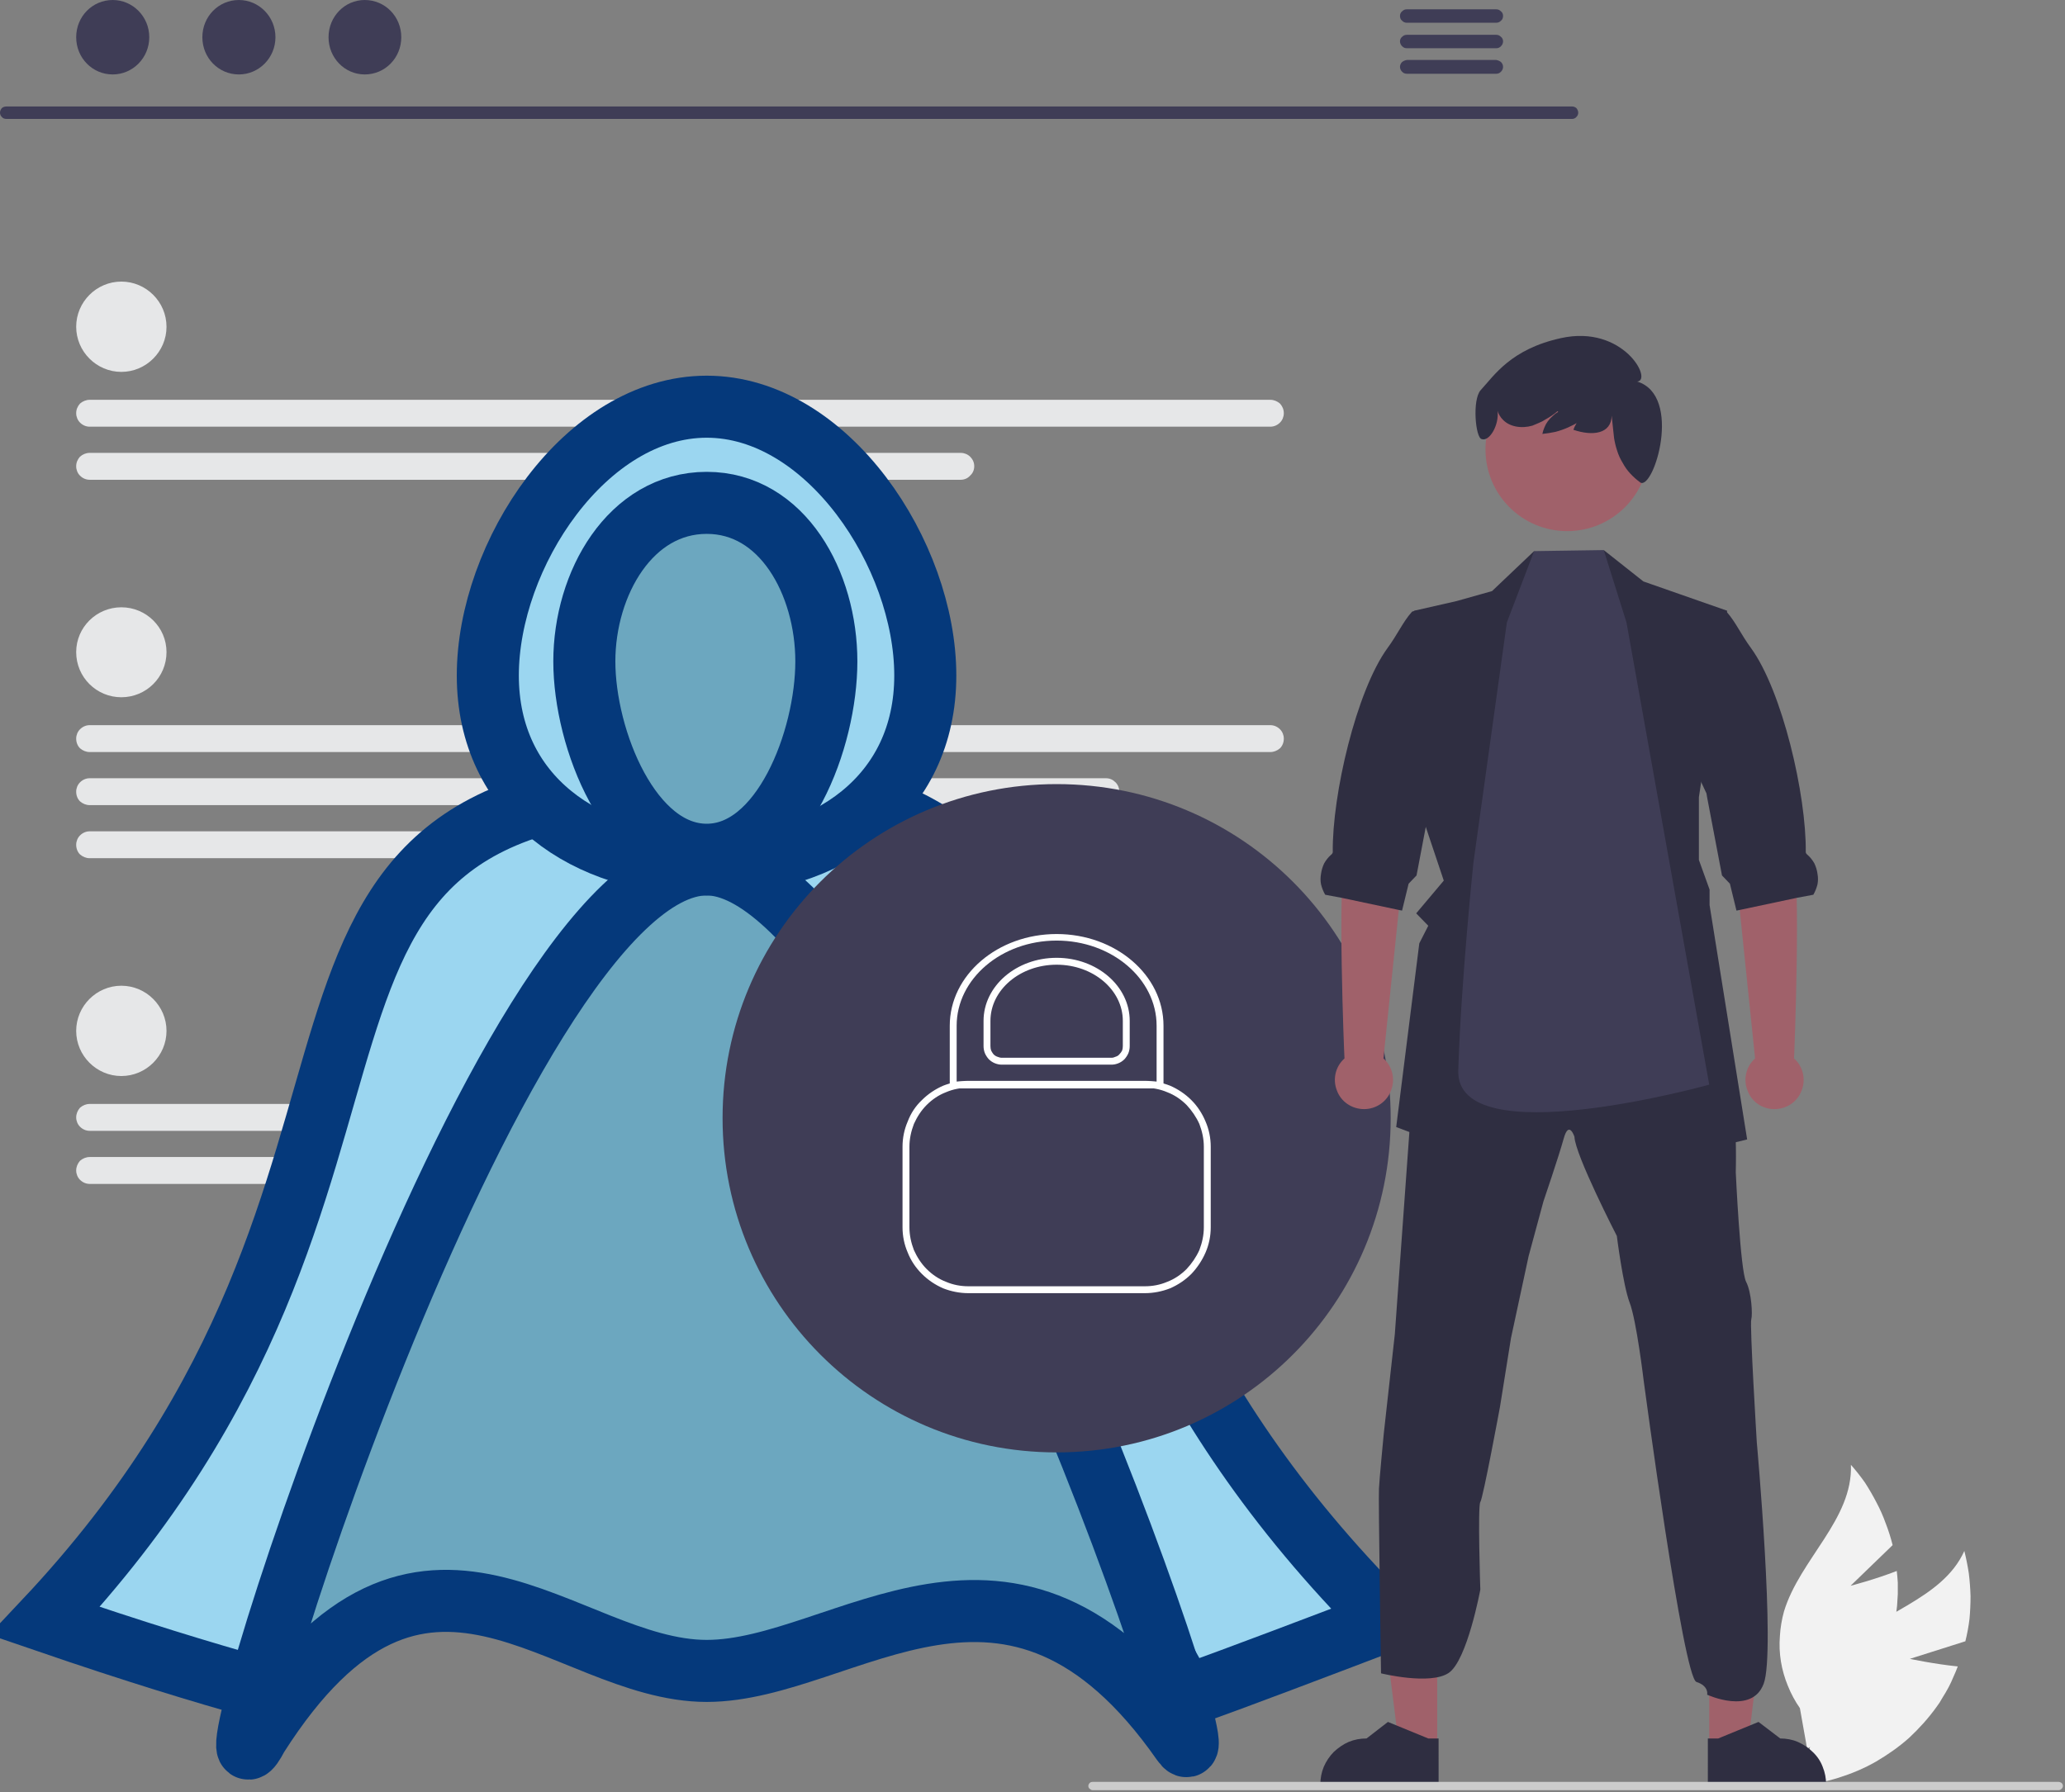 <svg version="1.2" xmlns="http://www.w3.org/2000/svg" viewBox="0 0 599 520" width="599" height="520">
	<rect x="0" y="0" width="599" height="520" fill="#808080" stroke="none"/>
	<title>undraw_security_re_a2rk-svg</title>
	<style>
		.s0 { fill: #f2f2f2 } 
		.s1 { fill: #3f3d56 } 
		.s2 { fill: #e6e7e8 } 
		.s3 { fill: #9bd6f0;stroke: #05397b;stroke-miterlimit:100;stroke-width: 18 } 
		.s4 { fill: #6ca7bf;stroke: #05397b;stroke-miterlimit:100;stroke-width: 18 } 
		.s5 { fill: #ffffff } 
		.s6 { fill: #a0616a } 
		.s7 { fill: #2f2e41 } 
		.s8 { fill: #cccccc } 
	</style>
	<path id="Layer" class="s0" d="m554 481.3l16.1-5.1q0.8-3.2 1.2-6.5 0.3-3.3 0.3-6.6-0.1-3.3-0.5-6.6-0.5-3.3-1.3-6.5c-6.5 14.4-25.5 17.9-36.3 29.4q-2.6 2.7-4.4 5.9-1.8 3.2-2.9 6.7-1.1 3.6-1.4 7.2-0.3 3.7 0.3 7.4l-3.4 11.5c3.9-0.4 7.8-1.1 11.6-2.3 3.8-1.2 7.4-2.7 10.9-4.7 3.4-2 6.7-4.3 9.6-6.9 2.9-2.7 5.6-5.7 7.9-8.9q1-1.3 1.8-2.8 0.9-1.4 1.7-2.9 0.8-1.5 1.4-3 0.7-1.5 1.3-3.1c-6.9-0.7-13.9-2.2-13.9-2.2z"/>
	<path id="Layer" class="s0" d="m536.8 460.1l12.2-11.8q-0.8-3.2-2-6.3-1.1-3.1-2.7-6.1-1.5-2.9-3.3-5.7-1.9-2.7-4.1-5.2c0.6 15.8-14.8 27.4-19.4 42.5q-1 3.6-1.2 7.2-0.3 3.7 0.3 7.4 0.6 3.6 2 7 1.4 3.5 3.5 6.5l2.1 11.8c3.4-2.1 6.6-4.5 9.4-7.2 2.9-2.8 5.4-5.8 7.7-9.1 2.2-3.3 4-6.8 5.5-10.5 1.4-3.7 2.5-7.5 3.1-11.4q0.2-1.7 0.4-3.4 0.1-1.6 0.2-3.3 0-1.7 0-3.3-0.1-1.7-0.3-3.4c-6.4 2.5-13.4 4.3-13.4 4.3z"/>
	<path id="Layer" class="s1" d="m456.1 34.5h-454.3c-0.5 0-1-0.2-1.3-0.6-0.3-0.3-0.5-0.7-0.5-1.2 0-0.5 0.2-0.9 0.5-1.3 0.3-0.3 0.8-0.5 1.3-0.5h454.3c0.4 0 0.9 0.2 1.2 0.5 0.3 0.4 0.5 0.8 0.5 1.3 0 0.5-0.2 0.9-0.5 1.2-0.3 0.4-0.8 0.6-1.2 0.6z"/>
	<path id="Layer" class="s1" d="m32.7 21.6c-5.9 0-10.6-4.8-10.6-10.8 0-6 4.7-10.8 10.6-10.8 5.8 0 10.6 4.8 10.6 10.8 0 6-4.8 10.8-10.6 10.8z"/>
	<path id="Layer" class="s1" d="m69.3 21.6c-5.9 0-10.6-4.8-10.6-10.8 0-6 4.7-10.8 10.6-10.8 5.8 0 10.6 4.8 10.6 10.8 0 6-4.8 10.8-10.6 10.8z"/>
	<path id="Layer" class="s1" d="m105.8 21.6c-5.8 0-10.5-4.8-10.5-10.8 0-6 4.7-10.8 10.5-10.8 5.9 0 10.6 4.8 10.6 10.8 0 6-4.7 10.8-10.6 10.8z"/>
	<path id="Layer" class="s1" d="m434 2.7h-25.9c-0.6 0-1 0.2-1.4 0.6-0.4 0.3-0.6 0.8-0.6 1.3 0 0.6 0.2 1.1 0.6 1.4 0.4 0.4 0.8 0.6 1.4 0.6h25.9c0.6 0 1-0.2 1.4-0.6 0.4-0.3 0.6-0.8 0.6-1.4 0-0.5-0.2-1-0.6-1.3-0.4-0.4-0.8-0.6-1.4-0.6z"/>
	<path id="Layer" class="s1" d="m434 10.1h-25.9c-0.6 0-1 0.2-1.4 0.6-0.4 0.3-0.6 0.8-0.6 1.3 0 0.5 0.2 1 0.6 1.4 0.4 0.4 0.8 0.6 1.4 0.6h25.9c0.6 0 1-0.2 1.4-0.6 0.4-0.4 0.6-0.9 0.6-1.4 0-0.5-0.2-1-0.6-1.3-0.4-0.4-0.8-0.6-1.4-0.6z"/>
	<path id="Layer" class="s1" d="m434 17.4h-25.9c-0.6 0.1-1 0.3-1.4 0.6-0.4 0.4-0.6 0.9-0.6 1.4 0 0.5 0.2 1 0.6 1.4 0.4 0.4 0.8 0.6 1.4 0.6h25.9c0.6 0 1-0.2 1.4-0.6 0.4-0.4 0.6-0.9 0.6-1.4 0-0.5-0.2-1-0.6-1.4-0.4-0.3-0.8-0.5-1.4-0.6z"/>
	<path id="Layer" class="s2" d="m35.2 107.9c-7.2 0-13.1-5.9-13.1-13.1 0-7.2 5.9-13.1 13.1-13.1 7.2 0 13.1 5.9 13.1 13.1 0 7.2-5.9 13.1-13.1 13.1z"/>
	<path id="Layer" class="s2" d="m368.5 123.8h-342.5c-1 0-2-0.4-2.8-1.2-0.7-0.7-1.1-1.7-1.1-2.7 0-1.1 0.4-2 1.1-2.8 0.8-0.7 1.8-1.1 2.8-1.1h342.5c1 0 2 0.4 2.8 1.1 0.7 0.8 1.1 1.7 1.1 2.8 0 1-0.4 2-1.1 2.7-0.8 0.8-1.8 1.2-2.8 1.2z"/>
	<path id="Layer" class="s2" d="m278.7 139.2h-252.7c-1 0-2-0.4-2.8-1.2-0.7-0.7-1.1-1.7-1.1-2.7 0-1.1 0.4-2 1.1-2.8 0.8-0.7 1.8-1.1 2.8-1.1h252.7c1 0 2 0.4 2.7 1.1 0.8 0.8 1.2 1.7 1.2 2.8 0 1-0.4 2-1.2 2.7-0.7 0.8-1.7 1.2-2.7 1.2z"/>
	<path id="Layer" class="s2" d="m35.2 312.2c-7.2 0-13.1-5.9-13.1-13.1 0-7.2 5.9-13.1 13.1-13.1 7.2 0 13.1 5.9 13.1 13.1 0 7.2-5.9 13.1-13.1 13.1z"/>
	<path id="Layer" class="s2" d="m368.5 328.1h-342.5c-1 0-2-0.4-2.8-1.2-0.7-0.7-1.1-1.7-1.1-2.7 0-1 0.4-2 1.1-2.8 0.8-0.7 1.8-1.1 2.8-1.1h342.5q0.8 0 1.6 0.4 0.7 0.3 1.3 0.9 0.6 0.6 0.9 1.3 0.3 0.8 0.3 1.6 0 0.8-0.4 1.4-0.3 0.7-0.9 1.2-0.6 0.5-1.3 0.8-0.7 0.2-1.5 0.2z"/>
	<path id="Layer" class="s2" d="m278.7 343.5h-252.7c-1 0-2-0.4-2.8-1.2-0.7-0.7-1.1-1.7-1.1-2.7 0-1 0.4-2 1.1-2.8 0.8-0.7 1.8-1.1 2.8-1.1h252.7c1 0 2 0.4 2.7 1.1 0.8 0.8 1.2 1.8 1.2 2.8 0 1-0.4 2-1.2 2.7-0.7 0.8-1.7 1.2-2.7 1.2z"/>
	<path id="Layer" class="s2" d="m35.2 202.3c-7.2 0-13.1-5.8-13.1-13.1 0-7.2 5.9-13 13.1-13 7.2 0 13.1 5.8 13.1 13 0 7.3-5.9 13.1-13.1 13.1z"/>
	<path id="Layer" class="s2" d="m368.5 218.2h-342.5c-1 0-2-0.4-2.8-1.1-0.7-0.7-1.1-1.7-1.1-2.8 0-1 0.4-2 1.1-2.7 0.8-0.8 1.8-1.2 2.8-1.2h342.5c1 0 2 0.4 2.8 1.2 0.7 0.7 1.1 1.7 1.1 2.7 0 1.1-0.4 2.1-1.1 2.8-0.8 0.7-1.8 1.1-2.8 1.1z"/>
	<path id="Layer" class="s2" d="m320.8 233.6h-294.8c-1 0-2-0.4-2.8-1.1-0.7-0.7-1.1-1.7-1.1-2.8 0-1 0.4-2 1.1-2.7 0.8-0.8 1.8-1.2 2.8-1.2h294.8c1.1 0 2 0.4 2.8 1.2 0.7 0.7 1.1 1.7 1.1 2.7 0 1.1-0.4 2.1-1.1 2.8-0.8 0.7-1.7 1.1-2.8 1.1z"/>
	<path id="Layer" class="s2" d="m300.8 249h-274.8c-1 0-2-0.4-2.8-1.1-0.7-0.7-1.1-1.7-1.1-2.8 0-1 0.4-2 1.1-2.7 0.8-0.8 1.8-1.2 2.8-1.2h274.8c1 0 2 0.4 2.8 1.2 0.7 0.7 1.1 1.7 1.1 2.7 0 1.1-0.4 2.1-1.1 2.8-0.8 0.7-1.8 1.1-2.8 1.1z"/>
	<g id="Folder 1">
		<path id="Outer Cloak" class="s3" d="m13 470.3c124.2-132 42.4-242.6 192-242.6 141.9 0 64.2 109.7 197.1 242.6-21.8 8.3-41 15.6-58.4 21.9-83-155.7-191.1-175.9-268.1-2.2-18.1-5.2-35.2-10.3-62.6-19.7z"/>
		<path id="Inner Cloak" class="s4" d="m205 250.8c-61.3 0-150.9 292.3-130.3 252.9 48-75.4 88.7-18.9 130.3-18.9 40.1 0 88.3-50.5 138 20.7 14.8 21-80.1-254.7-138-254.7z"/>
		<path id="Outer Hood" class="s3" d="m205 250.8c-35.1 0-63.5-19.8-63.5-54.8 0-35.1 28.4-78 63.5-78 35 0 63.4 42.9 63.4 78 0 35-28.4 54.8-63.4 54.8z"/>
		<path id="Inner Hood" class="s4" d="m205 248c-22.1 0-35.5-33.5-35.5-56.1 0-22.7 13.4-46 35.5-46 22 0 34.7 23.3 34.7 46 0 22.6-12.7 56.1-34.7 56.1z"/>
	</g>
	<path id="Layer" class="s1" d="m306.5 421.4c-53.6 0-96.9-43.4-96.9-97 0-53.6 43.3-96.9 96.9-96.9 53.6 0 96.9 43.3 96.9 96.9 0 53.6-43.3 97-96.9 97z"/>
	<path id="Layer" class="s1" d="m306.4 358.2c-7.7 0-13.9-6.1-13.9-13.8 0-7.7 6.2-13.9 13.9-13.9 7.6 0 13.8 6.2 13.8 13.9 0 7.7-6.2 13.8-13.8 13.8z"/>
	<path id="Layer" class="s1" d="m306.4 350.8c-3.6 0-6.4-2.9-6.4-6.4 0-3.5 2.8-6.4 6.4-6.4 3.5 0 6.4 2.9 6.4 6.4 0 3.5-2.9 6.4-6.4 6.4z"/>
	<path id="Layer" fill-rule="evenodd" class="s5" d="m332.1 375.2h-51.2c-2.5 0-5-0.5-7.3-1.4-2.3-1-4.4-2.4-6.2-4.2-1.8-1.8-3.2-3.9-4.1-6.2-1-2.3-1.5-4.8-1.5-7.3v-23.4c0-2.5 0.5-5 1.5-7.3 0.9-2.4 2.3-4.5 4.1-6.2 1.8-1.8 3.9-3.2 6.2-4.2 2.3-0.9 4.8-1.4 7.3-1.4h51.2c2.5 0 5 0.5 7.3 1.4 2.3 1 4.4 2.4 6.2 4.2 1.7 1.7 3.1 3.8 4.1 6.2 1 2.3 1.5 4.8 1.5 7.3v23.4c0 2.5-0.5 5-1.5 7.3-1 2.3-2.4 4.4-4.1 6.2-1.8 1.8-3.9 3.2-6.2 4.2-2.3 0.9-4.8 1.4-7.3 1.4zm-51.2-59.6c-2.2 0-4.4 0.4-6.5 1.3-2.1 0.8-4 2.1-5.6 3.7-1.6 1.6-2.8 3.5-3.7 5.5-0.8 2.1-1.3 4.3-1.3 6.6v23.4c0 2.3 0.5 4.5 1.3 6.6 0.9 2 2.1 3.9 3.7 5.5 1.6 1.6 3.5 2.9 5.6 3.7 2.1 0.9 4.3 1.3 6.5 1.3h51.2c2.2 0 4.4-0.4 6.5-1.3 2.1-0.8 4-2.1 5.6-3.7 1.5-1.6 2.8-3.5 3.7-5.5 0.8-2.1 1.3-4.3 1.3-6.6v-23.4c0-2.3-0.5-4.5-1.3-6.6-0.9-2-2.2-3.9-3.7-5.5-1.6-1.6-3.5-2.9-5.6-3.7-2.1-0.9-4.3-1.3-6.5-1.3z"/>
	<path id="Layer" class="s1" d="m277.9 362.5h45.4c2.3 0 4.7-0.5 6.9-1.4 2.1-0.9 4.1-2.2 5.8-3.9 1.6-1.6 3-3.6 3.9-5.8 0.9-2.2 1.3-4.5 1.3-6.9v-19.6q0-0.8 0-1.6-0.1-0.8-0.3-1.6-0.1-0.8-0.3-1.6-0.3-0.8-0.6-1.5 1.7 1.2 3 2.8 1.4 1.6 2.3 3.5 0.9 1.8 1.4 3.9 0.5 2 0.5 4.1v19.6c0 2.3-0.5 4.7-1.4 6.8-0.9 2.2-2.2 4.2-3.9 5.9-1.6 1.6-3.6 3-5.8 3.9-2.2 0.9-4.5 1.3-6.9 1.3h-45.4q-2.7 0-5.3-0.8-2.6-0.8-4.8-2.4-2.3-1.5-4-3.7-1.6-2.1-2.6-4.7 1.1 0.9 2.4 1.6 1.3 0.7 2.7 1.2 1.4 0.4 2.8 0.7 1.4 0.2 2.9 0.2z"/>
	<path id="Layer" class="s6" d="m416.9 506.5h-11.1l-5.4-43h16.5v43z"/>
	<path id="Layer" class="s7" d="m417.3 518.2h-34.3v-0.5c0-1.7 0.3-3.4 1-5.1 0.7-1.6 1.7-3.1 2.9-4.3 1.3-1.2 2.7-2.2 4.3-2.9 1.7-0.7 3.4-1 5.2-1l6.2-4.8 11.7 4.8h3z"/>
	<path id="Layer" class="s6" d="m495.8 506.5h11.2l5.3-43h-16.5v43z"/>
	<path id="Layer" class="s7" d="m495.4 518.2h34.3v-0.5c0-1.7-0.3-3.4-1-5.1-0.6-1.6-1.6-3.1-2.9-4.3-1.2-1.2-2.7-2.2-4.3-2.9-1.6-0.7-3.4-1-5.1-1l-6.3-4.8-11.7 4.8h-3z"/>
	<path id="Layer" class="s7" d="m400 431.9c0.1-2.5 1.4-16 1.4-16l3.2-28.8 5.5-76.4 0.4-5 28.9-5.5 19.8-9.5 23.6 7.5 18.3 6.9c0 0 0 2.9 0.2 6.5 0.1 4.6 0.5 10.3 1.3 11.8 1.3 2.6 0.9 16.7 0.9 16.7 0 0 1.3 28.6 3 31.8 1.6 3.1 1.9 9.6 1.5 10.9-0.5 1.3 1.6 35.7 1.6 35.7 0 0 5.5 60.8 2 70-3.4 9.2-16.4 3.2-16.4 3.2 0 0 0.6-2.5-3.1-3.7-3.8-1.1-15.3-87.3-15.3-87.3 0 0-2.1-17.7-4.1-22.8-1.9-5-3.7-19.3-3.7-19.3 0 0-12.1-23.5-12.3-28.8 0 0-1.6-4.9-3.1 0.5-1.5 5.4-5.9 18.3-5.9 18.3l-4.3 15.9-5.1 23.7-3.2 20c0 0-4.9 26.5-5.7 27.6-0.8 1.2 0 25.4 0 25.4 0 0-3.8 20.6-9.2 24.2-5.4 3.6-19.6 0.1-19.6 0.1 0 0-0.8-51.1-0.6-53.6z"/>
	<path id="Layer" class="s7" d="m412.3 236.1l6.5 19.4-8 9.5 3.5 3.6-2.6 5.1-6.7 53.3 36.9 14 12.4-15.6 9.8 15.6 42.7-10.4-10.9-68v-4.5l-3.1-8.6v-18.2l8.2-54.1-24.3-8.5-11.5-9.1-3.8 12.9-16-2.9-0.4-9.7-12.2 11.6-10.3 2.9-12.3 2.8-1.6 3.9 3.2-0.7-0.5 51 1 4.7z"/>
	<path id="Layer" class="s6" d="m401.3 307.1l6.2-60 1.6-24.7-17.3-3.1c0 0 0.7 17.7-1.6 27.6-2.3 9.8-0.3 58.9-0.2 60.2-2.6 2.3-3.5 6-2.2 9.3 1.2 3.3 4.4 5.4 7.9 5.4 3.4 0 6.6-2.1 7.8-5.4 1.3-3.3 0.4-7-2.2-9.3z"/>
	<path id="Layer" class="s7" d="m384.4 259.6l4.8 0.9 16.5 3.5 1 0.2 1.9-7.8 2.3-2.4 4.3-22.6 0.2-1.2 6.5-13.9 4.5-41.9-16.7 3q-0.1 0.1-0.3 0.3c-2.4 2.7-4.1 6.5-6.9 10.3-9.1 12.5-16.1 42.7-15.9 59.2 0 0.3-0.2 0.6-0.6 0.9q-1.1 1-1.9 2.4-0.7 1.5-0.9 3-0.3 1.6 0 3.1 0.4 1.6 1.2 3z"/>
	<path id="Layer" class="s6" d="m509.1 307.1l-6.2-60-1.6-24.7 17.3-3.1c0 0-0.7 17.7 1.6 27.6 2.2 9.8 0.3 58.9 0.2 60.2 2.6 2.3 3.5 6 2.2 9.3-1.2 3.3-4.4 5.4-7.9 5.4-3.5 0-6.6-2.1-7.8-5.4-1.3-3.3-0.4-7 2.2-9.3z"/>
	<path id="Layer" class="s7" d="m526 259.6l-4.8 0.9-16.5 3.5-1 0.2-1.9-7.8-2.3-2.4-4.3-22.6-0.2-1.2-6.5-13.9 1.4-41.9 10.8 3q0.1 0.1 0.3 0.3c2.4 2.7 4.1 6.5 6.9 10.3 9.1 12.5 16.1 42.7 15.9 59.2 0 0.3 0.2 0.6 0.6 0.9q1.1 1 1.9 2.4 0.7 1.5 0.9 3 0.3 1.6 0 3.1-0.4 1.6-1.2 3z"/>
	<path id="Layer" class="s1" d="m437.1 180.6l7.9-20.7 20.2-0.3 6.6 21 24 134.1c0 0-73.5 20.5-72.8-4.1 0.8-25.9 4.4-60.3 4.4-60.3z"/>
	<path id="Layer" class="s6" d="m454.6 154.1c-13.1 0-23.7-10.6-23.7-23.7 0-13.1 10.6-23.7 23.7-23.7 13.1 0 23.7 10.6 23.7 23.7 0 13.1-10.6 23.7-23.7 23.7z"/>
	<path id="Layer" class="s7" d="m429.5 113.2c3.9-4.2 8.7-11.9 23.3-15.1 18.1-4 26.7 12.3 22.1 12.6 13.3 4.1 4.8 31.6 0.9 29.3q0 0 0 0 0 0 0 0 0 0 0 0 0 0-0.1-0.1-1.5-1.1-2.8-2.5-1.3-1.4-2.2-3.1-1-1.6-1.6-3.5-0.6-1.8-0.9-3.7l-0.7-6.5c-0.1 5.3-5.5 6-11.1 4.1q0.3-0.9 0.8-1.7 0.4-0.8 1.1-1.4 0.6-0.6 1.4-1.1 0.8-0.4 1.7-0.7-1.5 1.3-3.1 2.4-1.6 1-3.4 1.8-1.8 0.8-3.7 1.3-1.9 0.4-3.8 0.6 0.2-1 0.6-1.9 0.4-1 1-1.8 0.6-0.8 1.4-1.5 0.7-0.7 1.6-1.2l-0.2-0.2q-0.8 0.7-1.7 1.3-0.9 0.6-1.8 1.1-0.9 0.6-1.9 1-0.9 0.4-1.9 0.8c-3.1 0.9-6.8 0.4-8.8-2q-0.3-0.3-0.4-0.5-0.2-0.3-0.4-0.6-0.1-0.3-0.3-0.6-0.1-0.3-0.2-0.6c0.5 4.2-2.4 9-4.6 8.2-1.8-0.3-2.8-11.4-0.3-14.2z"/>
	<path id="Layer" class="s8" d="m598.4 518.2q0 0.2-0.1 0.4-0.1 0.3-0.3 0.4-0.1 0.2-0.4 0.3-0.2 0.1-0.4 0.1h-280.3c-0.3 0-0.6-0.2-0.8-0.4-0.3-0.2-0.4-0.5-0.4-0.8 0-0.3 0.1-0.6 0.4-0.9 0.2-0.2 0.5-0.3 0.8-0.3h280.3q0.2 0 0.4 0.1 0.3 0.1 0.4 0.2 0.2 0.2 0.3 0.4 0.1 0.2 0.1 0.5z"/>
	<path id="Layer" class="s1" d="m307.3 271.9c-9.5 0-17.8 4.3-22.6 10.7q1.9-1.4 4-2.4 2.1-1.1 4.3-1.8 2.2-0.7 4.5-1 2.3-0.4 4.6-0.4c14.7 0 26.6 10.3 26.6 22.9v10.6h5.2v-15.7c0-12.7-11.9-22.9-26.6-22.9z"/>
	<path id="Layer" fill-rule="evenodd" class="s5" d="m337.5 315.8h-62v-18.2c0-14.7 13.9-26.6 31-26.6 17.1 0 31 11.9 31 26.6zm-60-2h58v-16.2c0-13.6-13-24.7-29-24.7-16 0-29 11.1-29 24.7z"/>
	<path id="Layer" fill-rule="evenodd" class="s5" d="m322.4 308.9h-31.8q-1 0-2-0.4-1-0.4-1.8-1.2-0.7-0.8-1.1-1.7-0.4-1-0.4-2.1v-7.3c0-10.1 9.5-18.3 21.2-18.3 11.7 0 21.2 8.2 21.2 18.3v7.3q0 1.1-0.4 2.1-0.4 0.9-1.1 1.7-0.8 0.8-1.8 1.2-1 0.4-2 0.4zm-15.9-29c-10.6 0-19.2 7.3-19.2 16.3v7.3q0 0.7 0.2 1.3 0.3 0.6 0.7 1.1 0.5 0.5 1.1 0.7 0.7 0.3 1.3 0.3h31.8q0.6 0 1.2-0.3 0.7-0.2 1.1-0.7 0.5-0.5 0.8-1.1 0.2-0.6 0.2-1.3v-7.3c0-9-8.6-16.3-19.2-16.3z"/>
</svg>